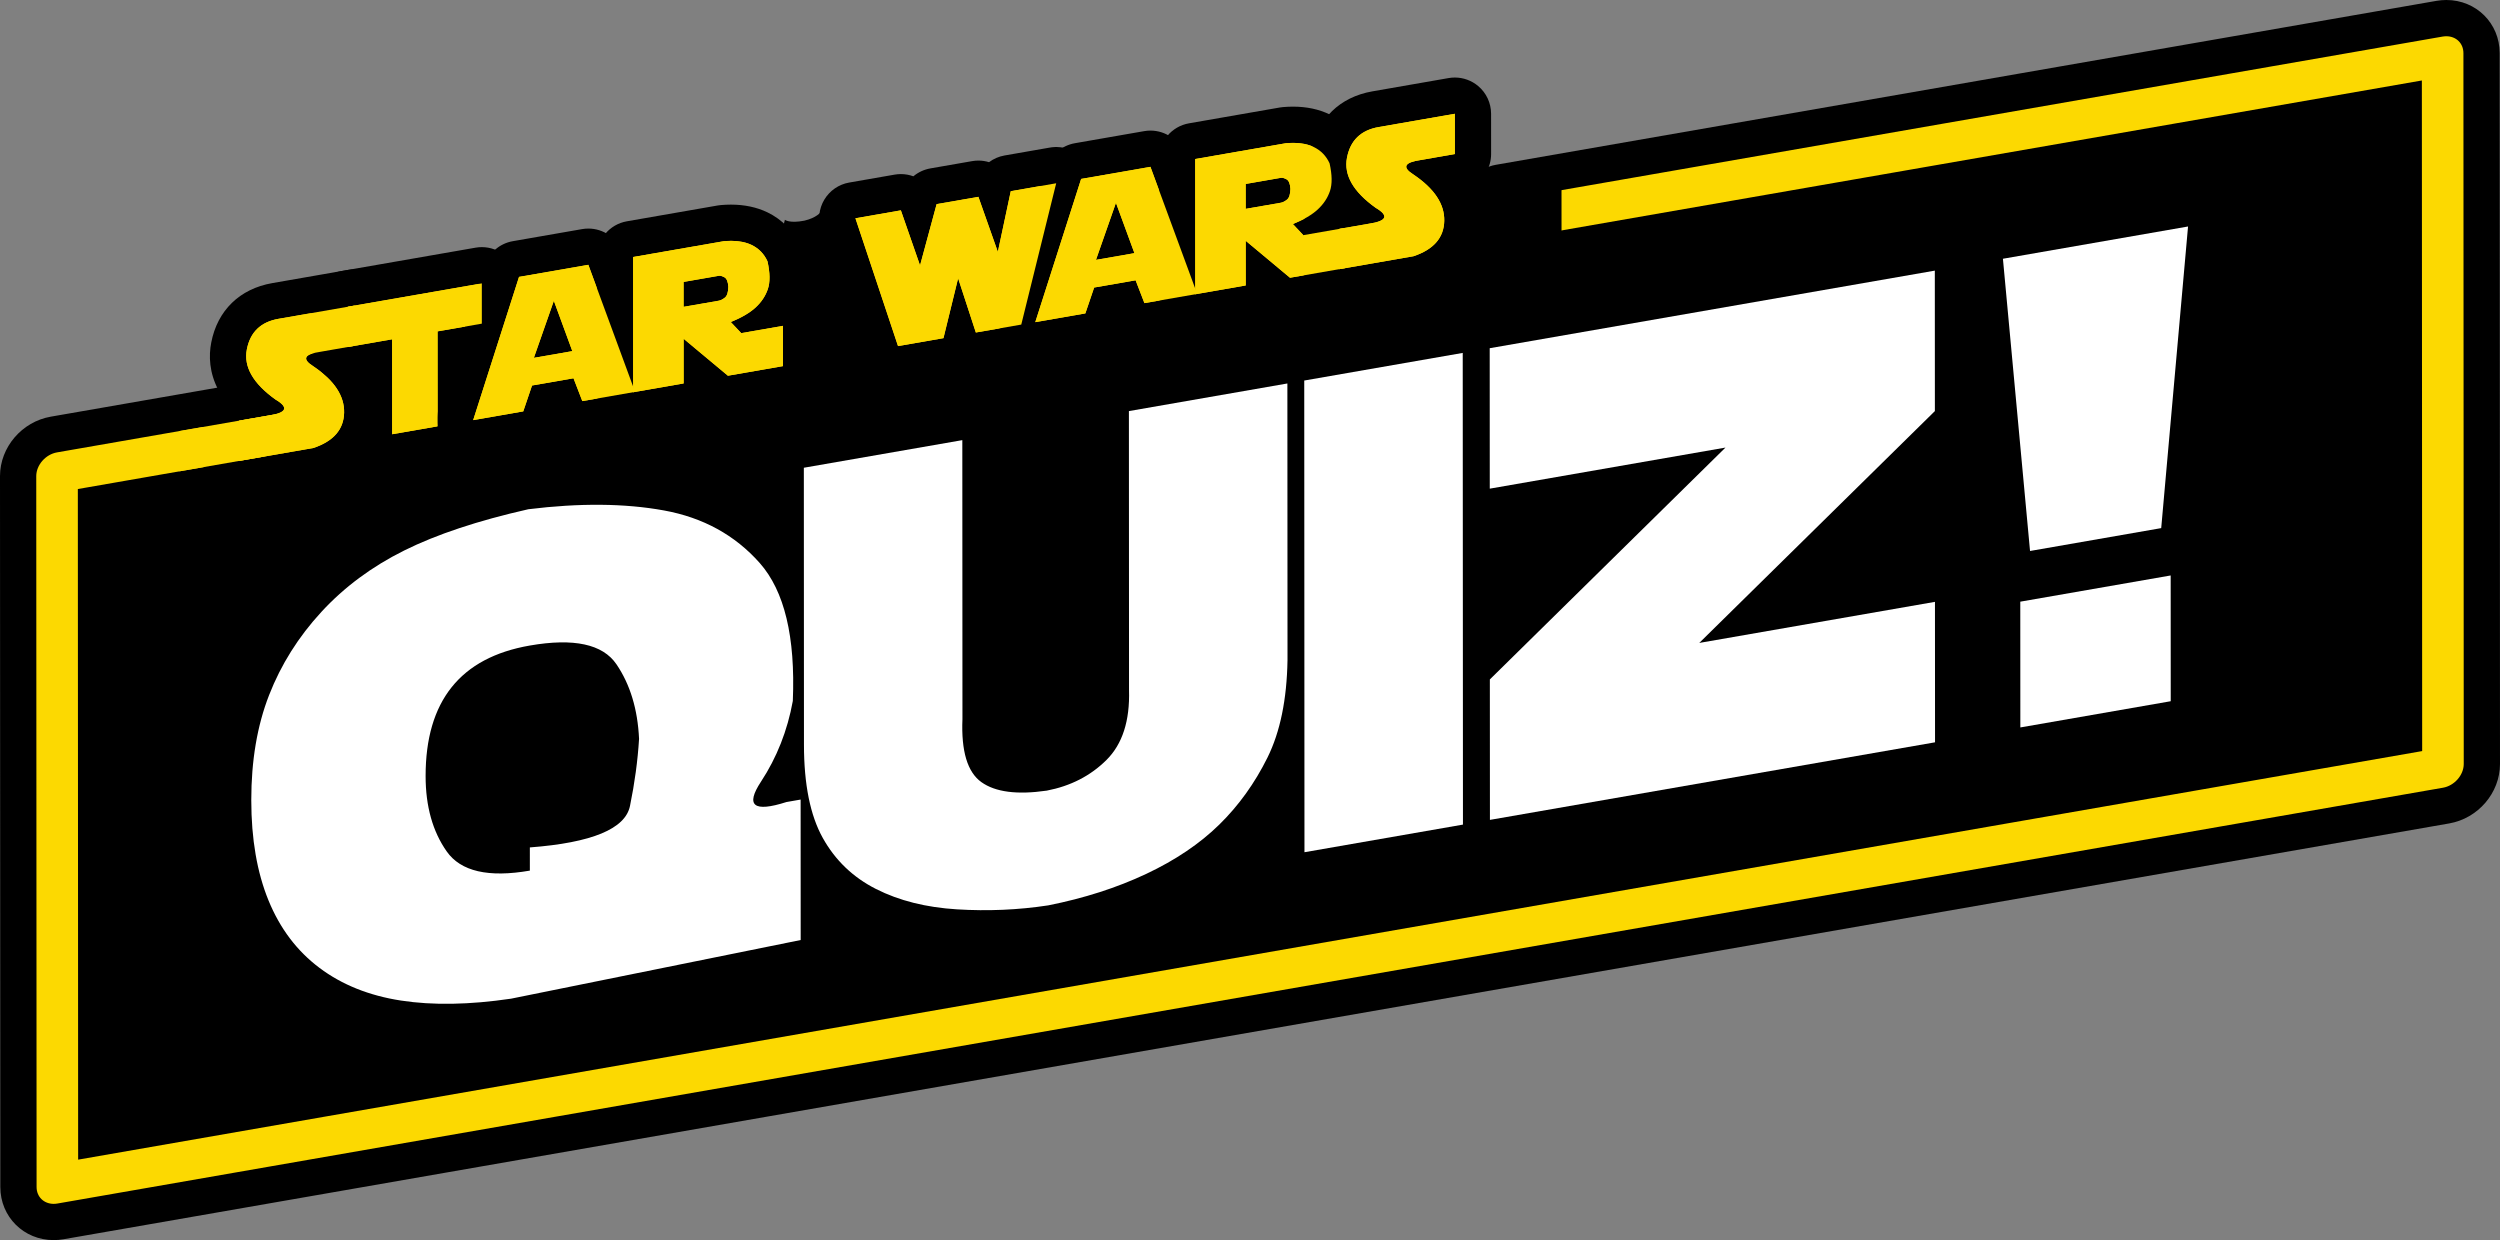 <?xml version="1.0" encoding="utf-8"?>
<!-- Generator: Adobe Illustrator 16.0.0, SVG Export Plug-In . SVG Version: 6.00 Build 0)  -->
<!DOCTYPE svg PUBLIC "-//W3C//DTD SVG 1.1//EN" "http://www.w3.org/Graphics/SVG/1.1/DTD/svg11.dtd">
<svg version="1.1" id="Layer_1" xmlns="http://www.w3.org/2000/svg" xmlns:xlink="http://www.w3.org/1999/xlink" x="0px" y="0px"
	 width="551.691px" height="273.664px" viewBox="0 0 551.691 273.664" enable-background="new 0 0 551.691 273.664"
	 xml:space="preserve">
<rect x="0" y="0" width="551.691" height="273.664" fill="#808080" stroke="none"/>
<g>
	<path d="M534.516,165.744l-517.272,90.16l-0.068-147.986L164.83,82.182l8.378-33.678c0,0,1.005,0.84,4.306,0.188
		c2.683-0.621,3.635-1.91,3.635-1.91l16.868,29.616l336.429-58.64L534.516,165.744z"/>
	<g>
		<path fill="#FCD901" d="M11.844,269.664c-4.357,0-7.77-3.389-7.771-7.715L4,105.067c0.007-4.38,3.476-8.407,7.897-9.177
			l42.083-7.335c0.229-0.04,0.458-0.06,0.687-0.06c0.934,0,1.847,0.328,2.573,0.938c0.904,0.76,1.426,1.88,1.427,3.061l0.004,8.887
			c0.001,1.945-1.397,3.608-3.313,3.942l-34.182,5.958l0.064,139.867l509.271-88.767l-0.064-139.866L332.137,57.08
			c-0.229,0.041-0.458,0.061-0.687,0.061c-0.935,0-1.848-0.328-2.573-0.938c-0.904-0.759-1.426-1.88-1.427-3.06l-0.004-8.887
			c-0.001-1.945,1.397-3.609,3.313-3.943L538.354,4.129C538.856,4.043,539.355,4,539.847,4c4.354,0,7.77,3.387,7.772,7.711
			l0.071,156.885c-0.007,4.378-3.476,8.405-7.896,9.177L13.338,269.534C12.836,269.621,12.336,269.664,11.844,269.664z"/>
		<path d="M539.847,8c2.143,0,3.771,1.531,3.772,3.715v3.037l0.001,1.406l0.068,147.987v1.136l0.002,3.316
			c-0.004,2.45-2.054,4.793-4.584,5.234l-4.053,0.706v0.001L17.248,264.793l-0.868,0.151l-3.728,0.649
			c-0.275,0.048-0.545,0.07-0.808,0.07c-2.143,0-3.771-1.532-3.771-3.716l-0.002-3.308v-1.136L8.002,109.518l0-1.408L8,105.064
			c0.004-2.45,2.054-4.793,4.583-5.233l3.233-0.564l1.355-0.235l37.496-6.535l0.004,8.887l-37.496,6.535l0.068,147.987
			l517.271-90.16l0.001-0.001l-0.069-147.986L331.451,53.141l-0.004-8.887L534.443,8.871l2.737-0.478l1.859-0.323
			C539.315,8.023,539.584,8,539.847,8 M539.847,0c-0.719,0-1.447,0.063-2.165,0.187l-1.872,0.325l-2.741,0.478L330.073,36.372
			c-3.831,0.668-6.628,3.995-6.626,7.885l0.004,8.887c0.001,2.361,1.045,4.602,2.853,6.121c1.453,1.221,3.279,1.876,5.147,1.876
			c0.457,0,0.916-0.039,1.374-0.119l193.627-33.75l0.062,131.748L25.24,246.391l-0.061-131.747l30.867-5.38
			c3.832-0.668,6.628-3.995,6.626-7.885l-0.004-8.887c-0.001-2.361-1.045-4.602-2.853-6.121c-1.453-1.221-3.279-1.875-5.147-1.875
			c-0.457,0-0.917,0.039-1.374,0.119L15.798,91.15l-1.351,0.234l-3.24,0.565C4.83,93.061,0.01,98.693,0,105.052l0.002,3.063l0,1.406
			l0.068,147.988v1.132l0.002,3.313c0.001,6.564,5.171,11.71,11.771,11.71c0.718,0,1.447-0.063,2.165-0.187l3.744-0.651l0.87-0.152
			l517.806-90.254l4.054-0.707c6.38-1.112,11.199-6.746,11.209-13.103l-0.002-3.334v-1.131l-0.068-147.991l-0.001-1.408v-3.031
			C551.614,5.143,546.443,0,539.847,0L539.847,0z"/>
	</g>
	<g>
		<g>
			<g>
				<path fill="#FCD901" d="M52.776,105.711c-0.934,0-1.847-0.327-2.573-0.938c-0.904-0.76-1.426-1.88-1.427-3.061l-0.004-8.884
					c-0.001-1.944,1.396-3.608,3.313-3.942l2.803-0.489c-4.519-4.58-4.94-8.953-4.343-12.043c1.05-5.442,4.685-8.973,10.234-9.939
					l16.81-2.93c0.229-0.04,0.458-0.06,0.687-0.06c0.934,0,1.847,0.327,2.573,0.938c0.904,0.76,1.426,1.88,1.427,3.061l0.004,8.887
					c0.001,1.945-1.397,3.608-3.313,3.942l-3.496,0.609c3.054,3.105,4.553,6.552,4.468,10.29c-0.07,3.124-1.398,8.776-9.506,11.494
					c-0.191,0.064-0.386,0.114-0.584,0.148l-16.384,2.856C53.235,105.691,53.005,105.711,52.776,105.711z"/>
				<path d="M78.275,67.426l0.004,8.887l-7.51,1.309c-3.654,0.524-4.195,1.598-1.619,3.215c4.61,3.111,6.873,6.52,6.788,10.225
					c-0.083,3.707-2.343,6.307-6.779,7.794l-16.384,2.856l-0.004-8.884l6.485-1.132c4.024-0.592,4.535-1.769,1.535-3.533
					c-4.951-3.544-7.058-7.229-6.32-11.049c0.737-3.819,3.068-6.074,6.993-6.758L78.275,67.426 M78.275,59.426
					c-0.457,0-0.917,0.039-1.374,0.119l-16.81,2.93c-7.196,1.253-12.107,6.036-13.475,13.123c-0.561,2.9-0.483,6.633,1.65,10.617
					c-2.131,1.453-3.497,3.897-3.495,6.616l0.004,8.884c0.001,2.361,1.045,4.602,2.854,6.121c1.452,1.221,3.278,1.875,5.146,1.875
					c0.457,0,0.917-0.039,1.374-0.119l16.384-2.856c0.397-0.069,0.788-0.168,1.169-0.296c7.615-2.554,12.074-8.094,12.233-15.2
					c0.051-2.237-0.34-4.992-1.803-7.915c2.5-1.375,4.147-4.029,4.146-7.016l-0.004-8.887c-0.001-2.361-1.045-4.602-2.853-6.121
					C81.97,60.081,80.144,59.426,78.275,59.426L78.275,59.426z"/>
			</g>
			<g>
				<path fill="#FCD901" d="M86.544,99.825c-0.934,0-1.847-0.327-2.574-0.938c-0.904-0.76-1.426-1.88-1.426-3.061L82.537,79.63
					l-5.085,0.887c-0.229,0.04-0.458,0.06-0.687,0.06c-0.934,0-1.847-0.327-2.573-0.938c-0.904-0.76-1.426-1.88-1.427-3.061
					l-0.004-8.887c-0.001-1.945,1.397-3.608,3.313-3.942l29.565-5.154c0.229-0.04,0.458-0.06,0.687-0.06
					c0.934,0,1.847,0.327,2.574,0.938c0.904,0.76,1.426,1.88,1.426,3.061l0.003,8.888c0.001,1.945-1.397,3.608-3.313,3.942
					l-6.455,1.125l0.009,17.588c0.001,1.945-1.397,3.608-3.313,3.942l-10.026,1.747C87.002,99.806,86.773,99.825,86.544,99.825z"/>
				<path d="M106.326,62.535l0.003,8.888l-9.77,1.702l0.01,20.953l-10.026,1.747l-0.009-20.952l-9.77,1.703l-0.004-8.887
					L106.326,62.535 M106.326,54.535c-0.457,0-0.917,0.039-1.374,0.119l-29.565,5.154c-3.832,0.668-6.628,3.995-6.626,7.885
					l0.004,8.887c0.001,2.361,1.045,4.602,2.853,6.121c1.453,1.22,3.279,1.875,5.147,1.875c0.457,0,0.917-0.039,1.374-0.119
					l0.4-0.069l0.005,11.441c0.001,2.361,1.045,4.602,2.853,6.12c1.452,1.221,3.279,1.876,5.147,1.876
					c0.457,0,0.916-0.039,1.374-0.119l10.026-1.747c3.832-0.667,6.628-3.995,6.626-7.885l-0.007-14.223l3.139-0.548
					c3.832-0.667,6.628-3.994,6.627-7.884l-0.003-8.888c-0.001-2.361-1.045-4.603-2.853-6.121
					C110.021,55.19,108.194,54.535,106.326,54.535L106.326,54.535z"/>
			</g>
			<g>
				<path fill="#FCD901" d="M104.42,96.709c-1.145,0-2.249-0.492-3.015-1.372c-0.919-1.056-1.221-2.515-0.794-3.848l10.118-31.605
					c0.454-1.417,1.657-2.466,3.123-2.721l15.296-2.665c0.231-0.04,0.461-0.06,0.689-0.06c1.651,0,3.165,1.024,3.751,2.619
					L143.904,85.1c0.41,1.113,0.304,2.351-0.288,3.378c-0.592,1.028-1.61,1.739-2.779,1.943l-11.647,2.031
					c-0.23,0.04-0.461,0.06-0.689,0.06c-1.628,0-3.126-0.997-3.729-2.56l-0.761-1.971l-3.578,0.624l-1.175,3.463
					c-0.47,1.386-1.66,2.404-3.101,2.655l-11.05,1.926C104.878,96.689,104.648,96.709,104.42,96.709z"/>
				<path d="M129.834,58.438L140.15,86.48l-11.647,2.031l-1.944-5.035l-9.152,1.596l-1.938,5.711l-11.05,1.926l10.118-31.605
					L129.834,58.438 M117.811,78.968l8.49-1.479l-4.08-11.109L117.811,78.968 M129.839,50.438c-0.456,0-0.916,0.039-1.378,0.12
					l-15.296,2.665c-2.932,0.511-5.338,2.607-6.246,5.441L96.801,90.27c-0.854,2.666-0.251,5.585,1.588,7.695
					c1.533,1.76,3.741,2.744,6.031,2.744c0.457,0,0.916-0.039,1.374-0.119l11.05-1.926c2.625-0.457,4.832-2.186,5.916-4.583
					c1.488,1.534,3.556,2.432,5.74,2.432c0.456,0,0.917-0.039,1.379-0.12l11.647-2.031c2.337-0.407,4.373-1.831,5.557-3.887
					c1.185-2.055,1.396-4.53,0.577-6.756l-10.316-28.043C136.169,52.488,133.14,50.438,129.839,50.438L129.839,50.438z"/>
			</g>
			<g>
				<path fill="#FCD901" d="M139.724,90.557c-0.934,0-1.847-0.327-2.573-0.938c-0.904-0.76-1.426-1.88-1.427-3.061l-0.014-29.84
					c-0.001-1.945,1.397-3.608,3.313-3.942l20.052-3.494c0.115-0.021,0.23-0.035,0.347-0.045c0.643-0.055,1.274-0.083,1.876-0.083
					c2.392,0,4.513,0.438,6.304,1.303c2.454,1.187,4.271,3.057,5.405,5.559c0.113,0.249,0.2,0.509,0.26,0.775
					c0.74,3.303,0.732,6.001-0.024,8.251c-0.351,1.048-0.831,2.042-1.436,2.977l0.289-0.051c0.229-0.04,0.459-0.06,0.688-0.06
					c0.934,0,1.847,0.327,2.573,0.938c0.904,0.76,1.426,1.88,1.427,3.061l0.004,8.885c0.001,1.945-1.397,3.608-3.313,3.942
					l-12.158,2.119c-0.229,0.04-0.458,0.06-0.687,0.06c-0.929,0-1.838-0.324-2.563-0.929l-3.208-2.676l0,1.306
					c0.001,1.944-1.397,3.608-3.313,3.942l-11.136,1.941C140.183,90.537,139.953,90.557,139.724,90.557z"/>
				<path d="M161.298,53.154c1.793,0,3.315,0.302,4.565,0.905c1.593,0.771,2.76,1.973,3.5,3.606c0.57,2.545,0.599,4.58,0.088,6.102
					c-0.511,1.523-1.407,2.877-2.685,4.064c-1.28,1.187-3.114,2.266-5.503,3.232l2.305,2.451l9.216-1.607l0.004,8.885l-12.158,2.119
					l-9.774-8.154l0.005,9.857l-11.136,1.941l-0.014-29.84l20.052-3.494C160.294,53.178,160.806,53.154,161.298,53.154
					 M150.852,67.713l7.764-1.354c0.412-0.072,0.86-0.297,1.344-0.678c0.483-0.381,0.739-1.173,0.767-2.377
					c-0.071-1.132-0.36-1.835-0.865-2.113c-0.416-0.229-0.775-0.342-1.081-0.342c-0.065,0-0.128,0.005-0.189,0.016l-7.743,1.35
					L150.852,67.713 M161.298,45.154c-0.715,0-1.46,0.033-2.215,0.098c-0.233,0.02-0.464,0.05-0.694,0.09l-20.052,3.494
					c-3.832,0.667-6.628,3.995-6.626,7.885l0.014,29.84c0.001,2.361,1.045,4.602,2.853,6.121c1.453,1.22,3.279,1.875,5.147,1.875
					c0.457,0,0.917-0.039,1.374-0.119l11.136-1.941c1.83-0.318,3.423-1.244,4.589-2.548c1.168,0.632,2.477,0.964,3.807,0.964
					c0.457,0,0.917-0.039,1.374-0.119l12.158-2.119c3.832-0.668,6.628-3.995,6.626-7.885l-0.004-8.885
					c-0.001-2.361-1.045-4.602-2.854-6.121c-0.194-0.163-0.395-0.316-0.602-0.459c0.7-2.723,0.647-5.813-0.159-9.407
					c-0.119-0.534-0.293-1.055-0.519-1.553c-1.509-3.329-4.035-5.926-7.304-7.507C167.002,45.727,164.296,45.154,161.298,45.154
					L161.298,45.154z"/>
			</g>
			<g>
				<path fill="#FCD901" d="M198.17,80.369c-1.695,0-3.241-1.08-3.792-2.735l-9.399-28.203c-0.368-1.104-0.236-2.315,0.36-3.315
					c0.597-1,1.6-1.689,2.748-1.89l10.025-1.748c0.231-0.04,0.461-0.06,0.689-0.06c1.651,0,3.164,1.025,3.75,2.614l0.28-1.034
					c0.406-1.5,1.643-2.629,3.173-2.896l9.215-1.607c0.231-0.04,0.462-0.06,0.69-0.06c1.313,0,2.539,0.648,3.281,1.715
					c0.403-1.495,1.637-2.631,3.175-2.899l10.025-1.749c0.229-0.04,0.459-0.06,0.688-0.06c1.099,0,2.162,0.453,2.925,1.271
					c0.922,0.988,1.282,2.376,0.958,3.688l-7.708,31.185c-0.38,1.539-1.634,2.708-3.196,2.98l-10.025,1.748
					c-0.231,0.04-0.462,0.06-0.69,0.06c-1.315,0-2.54-0.65-3.281-1.715c-0.403,1.5-1.641,2.634-3.176,2.901l-10.025,1.748
					C198.628,80.35,198.397,80.369,198.17,80.369z"/>
				<path d="M233.078,40.442h0.005 M233.078,40.442l-7.708,31.185l-10.025,1.748l-3.91-11.966l-3.236,13.212l-10.025,1.748
					l-9.399-28.203l10.025-1.748l4.23,12.158l3.664-13.533l9.215-1.607l4.293,12.147l2.852-13.392L233.078,40.442 M233.078,32.442
					c-0.103,0-0.206,0.002-0.309,0.006c0,0-0.001,0-0.002,0l0,0c-0.414,0.016-0.82,0.063-1.216,0.14l-9.874,1.723
					c-1.268,0.221-2.433,0.737-3.42,1.478c-0.75-0.231-1.54-0.354-2.345-0.354c-0.456,0-0.917,0.039-1.38,0.12l-9.215,1.607
					c-1.414,0.246-2.702,0.861-3.76,1.746c-0.87-0.32-1.8-0.491-2.754-0.491c-0.456,0-0.917,0.039-1.379,0.12l-10.025,1.748
					c-2.295,0.399-4.301,1.78-5.495,3.78c-1.194,1.999-1.457,4.421-0.721,6.63l9.399,28.203c1.104,3.311,4.196,5.472,7.584,5.472
					c0.456,0,0.917-0.039,1.379-0.12l10.025-1.748c1.268-0.221,2.434-0.737,3.423-1.479c0.749,0.23,1.538,0.353,2.344,0.353
					c0.456,0,0.917-0.039,1.379-0.12l10.025-1.748c3.124-0.545,5.631-2.883,6.392-5.961l7.646-30.932
					c0.195-0.69,0.299-1.42,0.299-2.173c0-4.362-3.49-7.91-7.832-7.998C233.192,32.443,233.135,32.442,233.078,32.442
					L233.078,32.442z"/>
			</g>
			<g>
				<path fill="#FCD901" d="M228.462,75.09c-1.145,0-2.249-0.492-3.015-1.372c-0.919-1.056-1.221-2.515-0.794-3.848l10.12-31.606
					c0.454-1.417,1.657-2.466,3.123-2.721l15.294-2.665c0.23-0.04,0.461-0.06,0.689-0.06c1.651,0,3.165,1.024,3.751,2.619
					l10.317,28.043c0.41,1.113,0.304,2.351-0.289,3.378c-0.592,1.028-1.61,1.74-2.779,1.943l-11.646,2.029
					c-0.23,0.04-0.461,0.06-0.688,0.06c-1.628,0-3.126-0.997-3.729-2.56l-0.761-1.97l-3.578,0.623l-1.176,3.464
					c-0.47,1.385-1.659,2.403-3.1,2.654L229.15,75.03C228.92,75.07,228.69,75.09,228.462,75.09z"/>
				<path d="M253.876,36.818l10.317,28.043l-11.646,2.029l-1.944-5.034l-9.151,1.595l-1.939,5.711l-11.051,1.928l10.12-31.606
					L253.876,36.818 M241.854,57.348l8.489-1.48l-4.08-11.109L241.854,57.348 M253.881,28.817c-0.456,0-0.916,0.039-1.378,0.12
					l-15.295,2.665c-2.932,0.511-5.338,2.606-6.246,5.441l-10.12,31.606c-0.854,2.666-0.251,5.585,1.588,7.695
					c1.533,1.76,3.741,2.744,6.031,2.744c0.457,0,0.917-0.039,1.375-0.119l11.051-1.928c2.624-0.458,4.83-2.187,5.914-4.584
					c1.488,1.534,3.556,2.433,5.74,2.433c0.456,0,0.916-0.039,1.377-0.12l11.646-2.029c2.337-0.407,4.374-1.83,5.558-3.886
					s1.396-4.53,0.577-6.757l-10.317-28.043C260.211,30.868,257.183,28.817,253.881,28.817L253.881,28.817z"/>
			</g>
			<g>
				<path fill="#FCD901" d="M263.767,68.935c-0.934,0-1.847-0.327-2.574-0.938c-0.904-0.76-1.426-1.88-1.426-3.061l-0.014-29.839
					c-0.001-1.945,1.397-3.608,3.313-3.942l20.051-3.494c0.115-0.021,0.23-0.035,0.347-0.045c0.642-0.055,1.272-0.083,1.874-0.083
					c2.392,0,4.513,0.438,6.306,1.304c2.454,1.186,4.272,3.055,5.406,5.558c0.113,0.249,0.2,0.51,0.26,0.776
					c0.739,3.303,0.732,6.001-0.023,8.248c-0.353,1.05-0.833,2.044-1.437,2.979l0.291-0.051c0.229-0.04,0.458-0.06,0.687-0.06
					c0.934,0,1.847,0.327,2.574,0.938c0.904,0.76,1.426,1.88,1.426,3.061l0.004,8.885c0.001,1.945-1.397,3.608-3.313,3.942
					l-12.16,2.119c-0.229,0.04-0.458,0.06-0.687,0.06c-0.929,0-1.838-0.324-2.563-0.929l-3.208-2.676l0,1.306
					c0.001,1.944-1.397,3.608-3.313,3.942l-11.135,1.94C264.225,68.915,263.996,68.935,263.767,68.935z"/>
				<path d="M285.338,31.533c1.794,0,3.317,0.303,4.568,0.906c1.592,0.77,2.759,1.972,3.5,3.605c0.57,2.546,0.599,4.58,0.088,6.102
					c-0.512,1.523-1.407,2.877-2.686,4.064c-1.279,1.188-3.114,2.266-5.503,3.232l2.305,2.45l9.216-1.606l0.004,8.885l-12.16,2.119
					l-9.775-8.154l0.005,9.857l-11.135,1.94l-0.014-29.839l20.051-3.494C284.336,31.557,284.847,31.533,285.338,31.533
					 M274.894,46.092l7.764-1.353c0.413-0.072,0.861-0.298,1.343-0.679c0.483-0.381,0.739-1.172,0.768-2.377
					c-0.072-1.131-0.36-1.835-0.864-2.112c-0.417-0.229-0.778-0.343-1.084-0.343c-0.065,0-0.127,0.006-0.187,0.016l-7.743,1.35
					L274.894,46.092 M285.338,23.533c-0.715,0-1.459,0.033-2.214,0.098c-0.232,0.02-0.464,0.05-0.694,0.09l-20.051,3.494
					c-3.832,0.667-6.628,3.995-6.626,7.885l0.014,29.839c0.001,2.361,1.045,4.602,2.853,6.12c1.453,1.221,3.279,1.876,5.147,1.876
					c0.457,0,0.916-0.039,1.374-0.119l11.135-1.94c1.83-0.318,3.424-1.244,4.589-2.548c1.168,0.632,2.477,0.964,3.807,0.964
					c0.457,0,0.917-0.039,1.374-0.119l12.16-2.119c3.832-0.668,6.628-3.994,6.626-7.885l-0.004-8.885
					c-0.001-2.361-1.045-4.602-2.853-6.121c-0.195-0.163-0.396-0.316-0.604-0.46c0.7-2.724,0.646-5.813-0.158-9.404
					c-0.12-0.535-0.294-1.056-0.52-1.555c-1.509-3.33-4.035-5.926-7.306-7.507C291.042,24.105,288.336,23.533,285.338,23.533
					L285.338,23.533z"/>
			</g>
			<g>
				<path fill="#FCD901" d="M295.551,63.396c-0.934,0-1.847-0.327-2.573-0.938c-0.904-0.76-1.426-1.88-1.427-3.061l-0.005-8.884
					c-0.001-1.944,1.397-3.608,3.313-3.942l2.789-0.486c-3.703-3.722-5.157-7.76-4.328-12.048c1.048-5.441,4.682-8.972,10.233-9.938
					l16.809-2.93c0.229-0.04,0.458-0.06,0.687-0.06c0.934,0,1.847,0.327,2.574,0.938c0.904,0.76,1.426,1.88,1.426,3.061l0.004,8.887
					c0.001,1.945-1.397,3.608-3.313,3.942l-3.496,0.609c3.053,3.104,4.553,6.55,4.468,10.289c-0.07,3.125-1.398,8.775-9.505,11.497
					c-0.191,0.064-0.387,0.114-0.586,0.148l-16.383,2.855C296.01,63.376,295.78,63.396,295.551,63.396z"/>
				<path d="M321.049,25.109l0.004,8.887l-7.509,1.309c-3.654,0.525-4.195,1.599-1.619,3.217c4.61,3.109,6.872,6.518,6.788,10.223
					c-0.083,3.709-2.344,6.307-6.779,7.796l-16.383,2.855l-0.005-8.884l6.485-1.131c4.023-0.592,4.535-1.77,1.534-3.533
					c-4.951-3.546-7.058-7.229-6.318-11.051c0.735-3.818,3.067-6.074,6.992-6.758L321.049,25.109 M321.049,17.109
					c-0.457,0-0.917,0.039-1.374,0.119l-16.81,2.93c-7.198,1.253-12.109,6.038-13.474,13.126c-0.561,2.897-0.484,6.63,1.65,10.615
					c-2.131,1.453-3.497,3.897-3.496,6.616l0.005,8.885c0.001,2.36,1.046,4.601,2.854,6.12c1.452,1.22,3.278,1.875,5.146,1.875
					c0.457,0,0.917-0.039,1.374-0.119l16.383-2.855c0.398-0.069,0.79-0.168,1.173-0.297c7.614-2.557,12.072-8.097,12.231-15.201
					c0.051-2.239-0.341-4.993-1.803-7.915c2.499-1.375,4.146-4.029,4.145-7.016l-0.004-8.887c-0.001-2.361-1.045-4.602-2.853-6.12
					C324.744,17.765,322.917,17.109,321.049,17.109L321.049,17.109z"/>
			</g>
		</g>
		<g>
			<path fill="#FCD901" d="M78.28,76.311l-7.509,1.309c-3.655,0.526-4.195,1.6-1.62,3.217c4.609,3.109,6.872,6.518,6.788,10.225
				c-0.083,3.707-2.343,6.306-6.779,7.794l-16.384,2.856l-0.004-8.886l6.485-1.13c4.024-0.592,4.535-1.769,1.535-3.533
				c-4.952-3.546-7.058-7.229-6.32-11.049c0.737-3.821,3.068-6.074,6.993-6.758l16.81-2.93L78.28,76.311z"/>
			<path fill="#FCD901" d="M106.326,62.535l0.003,8.886l-9.77,1.704l0.01,20.953l-10.026,1.747l-0.01-20.954l-9.77,1.703
				l-0.004-8.885L106.326,62.535z"/>
			<path fill="#FCD901" d="M104.42,92.709l10.118-31.605l15.296-2.665L140.15,86.48l-11.647,2.031l-1.944-5.035l-9.152,1.596
				l-1.938,5.711L104.42,92.709z M122.221,66.379l-4.41,12.589l8.49-1.479L122.221,66.379z"/>
			<path fill="#FCD901" d="M139.724,86.557l-0.014-29.84l20.052-3.494c2.474-0.212,4.508,0.068,6.102,0.837s2.76,1.972,3.5,3.606
				c0.57,2.545,0.6,4.579,0.088,6.102c-0.51,1.521-1.407,2.877-2.686,4.063c-1.28,1.188-3.114,2.265-5.502,3.233l2.305,2.449
				l9.216-1.605l0.004,8.885l-12.158,2.119l-9.774-8.154l0.005,9.857L139.724,86.557z M150.849,62.215l0.003,5.496l7.764-1.352
				c0.412-0.072,0.86-0.299,1.344-0.679s0.739-1.173,0.767-2.376c-0.071-1.132-0.36-1.835-0.865-2.113
				c-0.505-0.277-0.928-0.386-1.27-0.326L150.849,62.215z"/>
			<path fill="#FCD901" d="M211.434,61.409l-3.236,13.212l-10.025,1.748l-9.399-28.203l10.025-1.748l4.23,12.158l3.664-13.533
				l9.215-1.607l4.293,12.147l2.852-13.392l10.025-1.749l-7.708,31.185l-10.025,1.748L211.434,61.409z"/>
			<path fill="#FCD901" d="M228.462,71.09l10.12-31.606l15.294-2.665l10.317,28.043l-11.646,2.029l-1.944-5.034l-9.151,1.595
				l-1.939,5.711L228.462,71.09z M246.264,44.758l-4.41,12.59l8.489-1.48L246.264,44.758z"/>
			<path fill="#FCD901" d="M263.767,64.935l-0.014-29.839l20.051-3.494c2.475-0.211,4.508,0.068,6.103,0.838
				c1.592,0.769,2.759,1.971,3.5,3.605c0.57,2.546,0.6,4.58,0.088,6.102c-0.512,1.522-1.407,2.877-2.686,4.064
				c-1.279,1.188-3.114,2.265-5.503,3.232l2.306,2.449l9.215-1.605l0.005,8.885l-12.16,2.119l-9.775-8.154l0.005,9.857
				L263.767,64.935z M274.891,40.594l0.003,5.498l7.764-1.354c0.413-0.072,0.86-0.298,1.343-0.678
				c0.483-0.381,0.739-1.174,0.768-2.377c-0.072-1.131-0.36-1.835-0.864-2.112c-0.505-0.276-0.929-0.386-1.271-0.327L274.891,40.594
				z"/>
			<path fill="#FCD901" d="M321.053,33.995l-7.508,1.308c-3.655,0.527-4.196,1.601-1.62,3.219c4.609,3.109,6.873,6.517,6.788,10.223
				c-0.083,3.707-2.343,6.307-6.779,7.796l-16.383,2.855l-0.005-8.886l6.485-1.131c4.023-0.59,4.535-1.769,1.534-3.531
				c-4.951-3.547-7.057-7.23-6.318-11.051c0.735-3.82,3.067-6.074,6.992-6.758l16.81-2.93L321.053,33.995z"/>
		</g>
	</g>
	<g>
		<path fill="#FFFFFF" d="M176.678,176.445l0.014,30.996l-63.919,12.943c-9.178,1.358-17.277,1.498-24.297,0.414
			c-7.021-1.084-13.013-3.486-17.976-7.211c-4.963-3.725-8.71-8.683-11.244-14.873c-2.533-6.191-3.802-13.563-3.805-22.118
			c-0.004-8.745,1.305-16.483,3.933-23.214c2.625-6.73,6.468-12.842,11.525-18.337c5.058-5.495,11.159-10.021,18.302-13.571
			c7.142-3.552,16.268-6.584,27.381-9.098c11.311-1.395,21.283-1.307,29.916,0.265c8.634,1.57,15.679,5.438,21.141,11.597
			c5.458,6.162,7.895,16.313,7.306,30.447c-1.187,6.551-3.529,12.485-7.024,17.806s-1.623,6.819,5.62,4.499L176.678,176.445z
			 M93.922,171.261c0.002,6.681,1.556,12.226,4.66,16.634c3.102,4.41,9.217,5.818,18.345,4.229l-0.002-5.119
			c13.693-1.04,21.059-4.091,22.098-9.149s1.708-9.995,2.003-14.804c-0.302-6.531-1.966-12.021-4.995-16.468
			c-3.028-4.446-9.405-5.82-19.127-4.128C101.576,145.128,93.915,154.729,93.922,171.261z"/>
		<path fill="#FFFFFF" d="M212.362,97.127l0.028,61.561c-0.294,7.068,1.096,11.702,4.173,13.904
			c3.077,2.205,7.89,2.832,14.439,1.881c5.258-1.012,9.646-3.266,13.169-6.764c3.52-3.497,5.18-8.642,4.979-15.43l-0.028-61.561
			l34.973-6.096l0.028,61.055c-0.145,8.677-1.618,15.844-4.417,21.496c-2.801,5.656-6.346,10.587-10.636,14.795
			c-4.289,4.207-9.67,7.838-16.143,10.889c-6.474,3.049-13.68,5.363-21.615,6.938c-6.599,1.006-13.309,1.299-20.13,0.877
			c-6.823-0.42-12.777-1.918-17.863-4.49c-5.086-2.575-9.007-6.336-11.763-11.287c-2.755-4.951-4.136-11.799-4.14-20.545
			l-0.027-61.129L212.362,97.127z"/>
		<path fill="#FFFFFF" d="M287.816,83.974l34.973-6.095l0.05,104.09l-34.975,6.096L287.816,83.974z"/>
		<path fill="#FFFFFF" d="M328.742,76.842l98.226-17.121l0.014,30.996l-51.995,51.163L427,132.814l0.016,30.996l-98.225,17.12
			l-0.016-30.996l51.996-51.164l-52.014,9.065L328.742,76.842z"/>
		<path fill="#FFFFFF" d="M441.998,57.101l40.853-7.12l-5.922,66.561l-28.947,5.047L441.998,57.101z M445.829,132.775l33.188-5.784
			l0.012,27.753l-33.187,5.785L445.829,132.775z"/>
	</g>
	<polygon points="323.781,37.715 344.586,34.089 344.597,58.648 323.792,62.274 	"/>
	<path fill="#FCD901" d="M57.645,100.864c2.53-0.441,4.579-2.784,4.584-5.234l-0.002-4.452L39.6,95.122l0.003,8.888L57.645,100.864z
		"/>
</g>
</svg>
